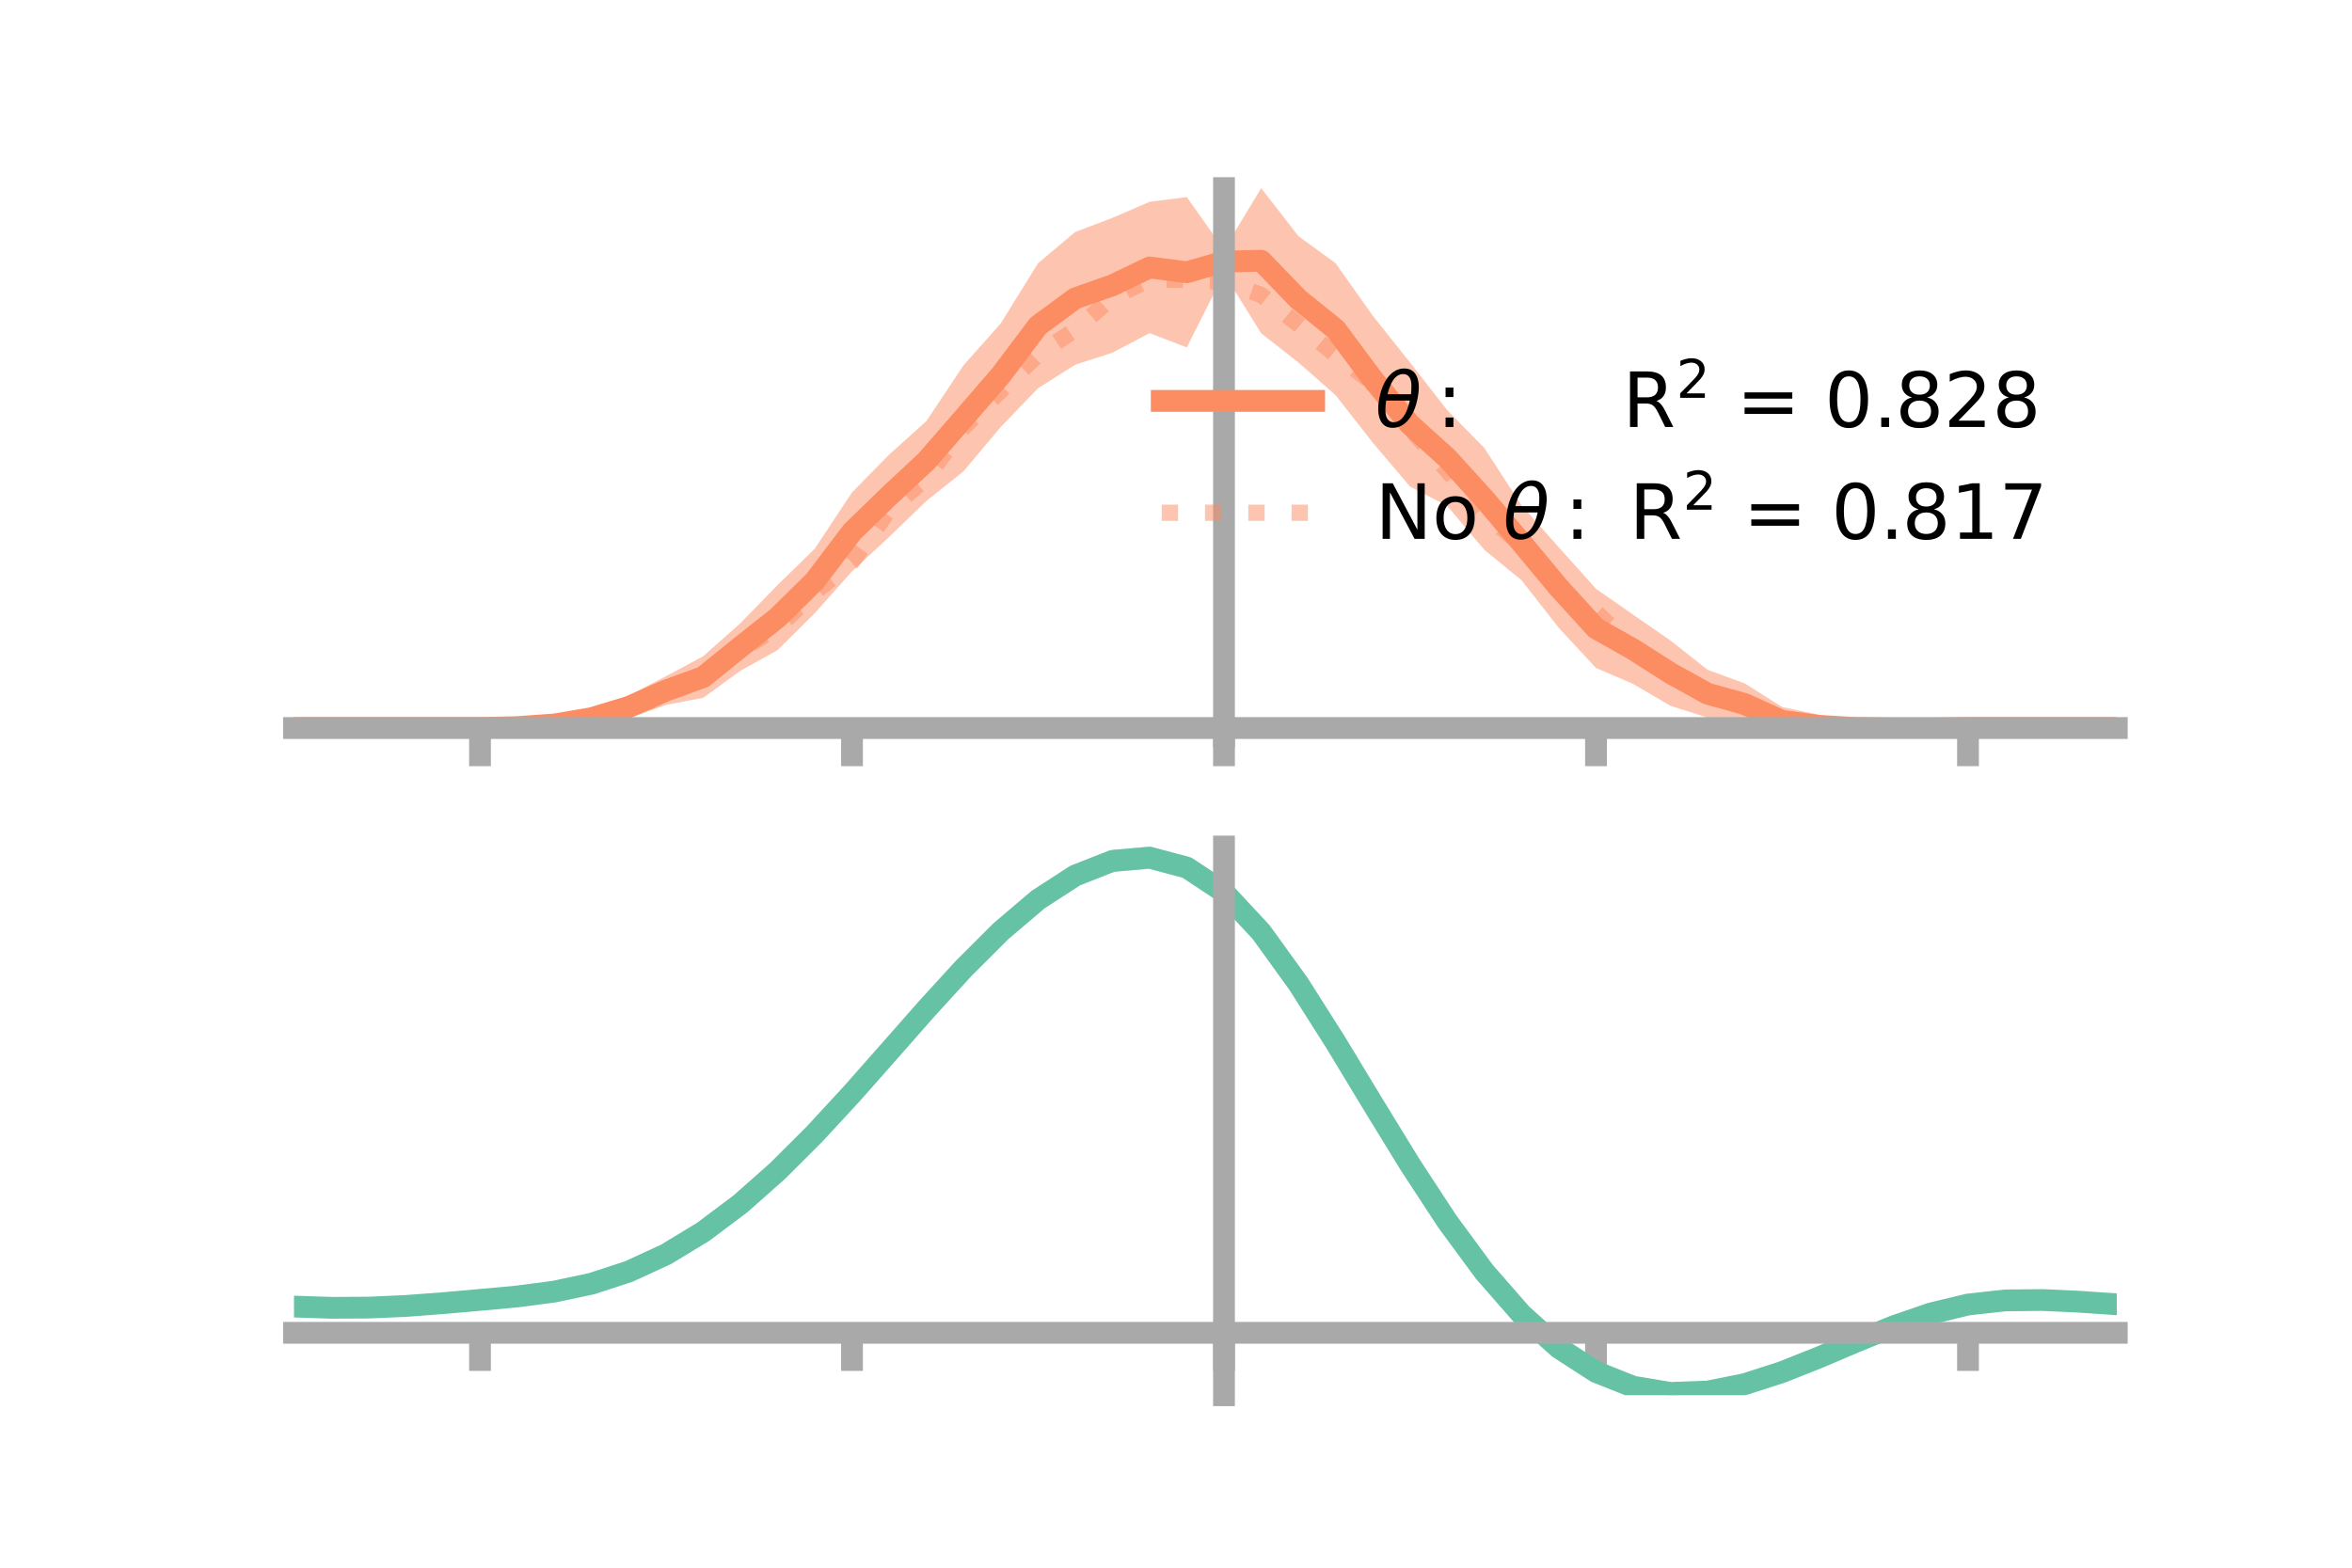 <?xml version="1.0" encoding="utf-8" standalone="no"?>
<!DOCTYPE svg PUBLIC "-//W3C//DTD SVG 1.1//EN"
  "http://www.w3.org/Graphics/SVG/1.1/DTD/svg11.dtd">
<!-- Created with matplotlib (https://matplotlib.org/) -->
<svg height="144pt" version="1.1" viewBox="0 0 216 144" width="216pt" xmlns="http://www.w3.org/2000/svg" xmlns:xlink="http://www.w3.org/1999/xlink">
 <defs>
  <style type="text/css">*{stroke-linecap:butt;stroke-linejoin:round;}</style>
 </defs>
 <g id="figure_1">
  <g id="patch_1">
   <path d="M 0 144 
L 216 144 
L 216 0 
L 0 0 
z
" style="fill:none;"/>
  </g>
  <g id="axes_1">
   <g id="patch_2">
    <path d="M 27 67.68 
L 194.4 67.68 
L 194.4 17.28 
L 27 17.28 
z
" style="fill:none;"/>
   </g>
   <g id="PolyCollection_1">
    <path clip-path="url(#pa150495cbb)" d="M 27 66.874 
L 27 66.874 
L 30.416 66.874 
L 33.833 66.874 
L 37.249 66.874 
L 40.665 66.874 
L 44.082 66.874 
L 47.498 66.64 
L 50.914 66.182 
L 54.331 65.292 
L 57.747 63.885 
L 61.163 62.113 
L 64.58 60.28 
L 67.996 57.243 
L 71.412 53.736 
L 74.829 50.397 
L 78.245 45.231 
L 81.661 41.753 
L 85.078 38.676 
L 88.494 33.548 
L 91.91 29.703 
L 95.327 24.181 
L 98.743 21.309 
L 102.159 20.014 
L 105.576 18.534 
L 108.992 18.101 
L 112.408 22.932 
L 115.824 17.28 
L 119.241 21.685 
L 122.657 24.178 
L 126.073 29.002 
L 129.49 33.291 
L 132.906 37.675 
L 136.322 41.157 
L 139.739 46.431 
L 143.155 50.274 
L 146.571 54.081 
L 149.988 56.468 
L 153.404 58.829 
L 156.82 61.526 
L 160.237 62.779 
L 163.653 64.936 
L 167.069 65.664 
L 170.486 66.193 
L 173.902 66.557 
L 177.318 66.779 
L 180.735 66.874 
L 184.151 66.874 
L 187.567 66.874 
L 190.984 66.874 
L 194.4 66.874 
L 194.4 66.874 
L 194.4 66.874 
L 190.984 66.874 
L 187.567 66.874 
L 184.151 66.874 
L 180.735 66.875 
L 177.318 67.07 
L 173.902 67.286 
L 170.486 67.558 
L 167.069 67.68 
L 163.653 67.504 
L 160.237 66.565 
L 156.82 65.919 
L 153.404 64.829 
L 149.988 62.826 
L 146.571 61.357 
L 143.155 57.676 
L 139.739 53.302 
L 136.322 50.511 
L 132.906 46.471 
L 129.49 44.694 
L 126.073 40.662 
L 122.657 36.303 
L 119.241 33.292 
L 115.824 30.622 
L 112.408 25.117 
L 108.992 31.917 
L 105.576 30.599 
L 102.159 32.399 
L 98.743 33.501 
L 95.327 35.665 
L 91.91 39.215 
L 88.494 43.286 
L 85.078 46.015 
L 81.661 49.317 
L 78.245 52.481 
L 74.829 56.322 
L 71.412 59.716 
L 67.996 61.616 
L 64.58 64.098 
L 61.163 64.75 
L 57.747 65.979 
L 54.331 66.643 
L 50.914 66.909 
L 47.498 66.937 
L 44.082 66.874 
L 40.665 66.874 
L 37.249 66.874 
L 33.833 66.874 
L 30.416 66.874 
L 27 66.874 
z
" style="fill:#fc8d62;fill-opacity:0.5;"/>
   </g>
   <g id="matplotlib.axis_1">
    <g id="xtick_1">
     <g id="line2d_1">
      <defs>
       <path d="M 0 0 
L 0 3.5 
" id="mff7b42bbd1" style="stroke:#a9a9a9;stroke-width:2;"/>
      </defs>
      <g>
       <use style="fill:#a9a9a9;stroke:#a9a9a9;stroke-width:2;" x="44.082" xlink:href="#mff7b42bbd1" y="66.874"/>
      </g>
     </g>
    </g>
    <g id="xtick_2">
     <g id="line2d_2">
      <g>
       <use style="fill:#a9a9a9;stroke:#a9a9a9;stroke-width:2;" x="78.245" xlink:href="#mff7b42bbd1" y="66.874"/>
      </g>
     </g>
    </g>
    <g id="xtick_3">
     <g id="line2d_3">
      <g>
       <use style="fill:#a9a9a9;stroke:#a9a9a9;stroke-width:2;" x="112.408" xlink:href="#mff7b42bbd1" y="66.874"/>
      </g>
     </g>
    </g>
    <g id="xtick_4">
     <g id="line2d_4">
      <g>
       <use style="fill:#a9a9a9;stroke:#a9a9a9;stroke-width:2;" x="146.571" xlink:href="#mff7b42bbd1" y="66.874"/>
      </g>
     </g>
    </g>
    <g id="xtick_5">
     <g id="line2d_5">
      <g>
       <use style="fill:#a9a9a9;stroke:#a9a9a9;stroke-width:2;" x="180.735" xlink:href="#mff7b42bbd1" y="66.874"/>
      </g>
     </g>
    </g>
   </g>
   <g id="matplotlib.axis_2"/>
   <g id="line2d_6">
    <path clip-path="url(#pa150495cbb)" d="M 27 66.874 
L 30.416 66.874 
L 33.833 66.874 
L 37.249 66.874 
L 40.665 66.874 
L 44.082 66.874 
L 47.498 66.788 
L 50.914 66.546 
L 54.331 65.967 
L 57.747 64.932 
L 61.163 63.431 
L 64.58 62.189 
L 67.996 59.43 
L 71.412 56.726 
L 74.829 53.359 
L 78.245 48.856 
L 81.661 45.535 
L 85.078 42.346 
L 88.494 38.417 
L 91.91 34.459 
L 95.327 29.923 
L 98.743 27.405 
L 102.159 26.207 
L 105.576 24.567 
L 108.992 25.009 
L 112.408 24.025 
L 115.824 23.951 
L 119.241 27.489 
L 122.657 30.24 
L 126.073 34.832 
L 129.49 38.992 
L 132.906 42.073 
L 136.322 45.834 
L 139.739 49.866 
L 143.155 53.975 
L 146.571 57.719 
L 149.988 59.647 
L 153.404 61.829 
L 156.82 63.723 
L 160.237 64.672 
L 163.653 66.22 
L 167.069 66.672 
L 170.486 66.876 
L 173.902 66.921 
L 177.318 66.924 
L 180.735 66.874 
L 184.151 66.874 
L 187.567 66.874 
L 190.984 66.874 
L 194.4 66.874 
" style="fill:none;stroke:#fc8d62;stroke-linecap:square;stroke-width:2;"/>
   </g>
   <g id="line2d_7">
    <path clip-path="url(#pa150495cbb)" d="M 27 66.874 
L 30.416 66.874 
L 33.833 66.874 
L 37.249 66.874 
L 40.665 66.874 
L 44.082 66.874 
L 47.498 66.802 
L 50.914 66.662 
L 54.331 66.049 
L 57.747 65.066 
L 61.163 63.89 
L 64.58 62.195 
L 67.996 59.683 
L 71.412 57.639 
L 74.829 54.384 
L 78.245 51.603 
L 81.661 46.858 
L 85.078 43.911 
L 88.494 39.263 
L 91.91 35.879 
L 95.327 32.566 
L 98.743 30.29 
L 102.159 27.334 
L 105.576 25.668 
L 108.992 25.703 
L 112.408 25.876 
L 115.824 27.089 
L 119.241 29.804 
L 122.657 32.59 
L 126.073 35.154 
L 129.49 39.353 
L 132.906 43.235 
L 136.322 47.171 
L 139.739 50.063 
L 143.155 54.236 
L 146.571 56.232 
L 149.988 59.556 
L 153.404 61.623 
L 156.82 63.915 
L 160.237 64.964 
L 163.653 65.97 
L 167.069 66.66 
L 170.486 66.828 
L 173.902 66.82 
L 177.318 66.913 
L 180.735 66.874 
L 184.151 66.874 
L 187.567 66.874 
L 190.984 66.874 
L 194.4 66.874 
" style="fill:none;stroke:#fc8d62;stroke-dasharray:1.5,2.475;stroke-dashoffset:0;stroke-opacity:0.5;stroke-width:1.5;"/>
   </g>
   <g id="patch_3">
    <path d="M 112.408 67.68 
L 112.408 17.28 
" style="fill:none;stroke:#a9a9a9;stroke-linecap:square;stroke-linejoin:miter;stroke-width:2;"/>
   </g>
   <g id="patch_4">
    <path d="M 194.4 67.68 
L 194.4 17.28 
" style="fill:none;"/>
   </g>
   <g id="patch_5">
    <path d="M 27 66.874 
L 194.4 66.874 
" style="fill:none;stroke:#a9a9a9;stroke-linecap:square;stroke-linejoin:miter;stroke-width:2;"/>
   </g>
   <g id="patch_6">
    <path d="M 27 17.28 
L 194.4 17.28 
" style="fill:none;"/>
   </g>
   <g id="legend_1">
    <g id="line2d_8">
     <path d="M 106.69 36.824 
L 120.69 36.824 
" style="fill:none;stroke:#fc8d62;stroke-linecap:square;stroke-width:2;"/>
    </g>
    <g id="line2d_9"/>
    <g id="text_1">
     <!-- $\theta:$      R$^{2}$ = 0.828 -->
     <g transform="translate(126.29 39.274)scale(0.07 -0.07)">
      <defs>
       <path d="M 45.516 34.672 
L 14.453 34.672 
Q 12.359 20.062 14.5 13.875 
Q 17.188 6.25 24.469 6.25 
Q 31.781 6.25 37.359 13.922 
Q 42.234 20.656 45.516 34.672 
z
M 47.016 42.969 
Q 48.344 56.844 46.625 61.719 
Q 43.953 69.438 36.766 69.438 
Q 29.297 69.438 23.828 61.812 
Q 19.531 55.672 16.156 42.969 
z
M 38.188 76.766 
Q 49.906 76.766 54.594 66.406 
Q 59.281 56.109 55.719 37.844 
Q 52.203 19.625 43.453 9.281 
Q 34.766 -1.125 23.047 -1.125 
Q 11.281 -1.125 6.641 9.281 
Q 2 19.625 5.516 37.844 
Q 9.078 56.109 17.719 66.406 
Q 26.422 76.766 38.188 76.766 
z
" id="DejaVuSans-Oblique-952"/>
       <path d="M 11.719 12.406 
L 22.016 12.406 
L 22.016 0 
L 11.719 0 
z
M 11.719 51.703 
L 22.016 51.703 
L 22.016 39.312 
L 11.719 39.312 
z
" id="DejaVuSans-58"/>
       <path id="DejaVuSans-32"/>
       <path d="M 44.391 34.188 
Q 47.562 33.109 50.562 29.594 
Q 53.562 26.078 56.594 19.922 
L 66.609 0 
L 56 0 
L 46.688 18.703 
Q 43.062 26.031 39.672 28.422 
Q 36.281 30.812 30.422 30.812 
L 19.672 30.812 
L 19.672 0 
L 9.812 0 
L 9.812 72.906 
L 32.078 72.906 
Q 44.578 72.906 50.734 67.672 
Q 56.891 62.453 56.891 51.906 
Q 56.891 45.016 53.688 40.469 
Q 50.484 35.938 44.391 34.188 
z
M 19.672 64.797 
L 19.672 38.922 
L 32.078 38.922 
Q 39.203 38.922 42.844 42.219 
Q 46.484 45.516 46.484 51.906 
Q 46.484 58.297 42.844 61.547 
Q 39.203 64.797 32.078 64.797 
z
" id="DejaVuSans-82"/>
       <path d="M 19.188 8.297 
L 53.609 8.297 
L 53.609 0 
L 7.328 0 
L 7.328 8.297 
Q 12.938 14.109 22.625 23.891 
Q 32.328 33.688 34.812 36.531 
Q 39.547 41.844 41.422 45.531 
Q 43.312 49.219 43.312 52.781 
Q 43.312 58.594 39.234 62.25 
Q 35.156 65.922 28.609 65.922 
Q 23.969 65.922 18.812 64.312 
Q 13.672 62.703 7.812 59.422 
L 7.812 69.391 
Q 13.766 71.781 18.938 73 
Q 24.125 74.219 28.422 74.219 
Q 39.75 74.219 46.484 68.547 
Q 53.219 62.891 53.219 53.422 
Q 53.219 48.922 51.531 44.891 
Q 49.859 40.875 45.406 35.406 
Q 44.188 33.984 37.641 27.219 
Q 31.109 20.453 19.188 8.297 
z
" id="DejaVuSans-50"/>
       <path d="M 10.594 45.406 
L 73.188 45.406 
L 73.188 37.203 
L 10.594 37.203 
z
M 10.594 25.484 
L 73.188 25.484 
L 73.188 17.188 
L 10.594 17.188 
z
" id="DejaVuSans-61"/>
       <path d="M 31.781 66.406 
Q 24.172 66.406 20.328 58.906 
Q 16.5 51.422 16.5 36.375 
Q 16.5 21.391 20.328 13.891 
Q 24.172 6.391 31.781 6.391 
Q 39.453 6.391 43.281 13.891 
Q 47.125 21.391 47.125 36.375 
Q 47.125 51.422 43.281 58.906 
Q 39.453 66.406 31.781 66.406 
z
M 31.781 74.219 
Q 44.047 74.219 50.516 64.516 
Q 56.984 54.828 56.984 36.375 
Q 56.984 17.969 50.516 8.266 
Q 44.047 -1.422 31.781 -1.422 
Q 19.531 -1.422 13.062 8.266 
Q 6.594 17.969 6.594 36.375 
Q 6.594 54.828 13.062 64.516 
Q 19.531 74.219 31.781 74.219 
z
" id="DejaVuSans-48"/>
       <path d="M 10.688 12.406 
L 21 12.406 
L 21 0 
L 10.688 0 
z
" id="DejaVuSans-46"/>
       <path d="M 31.781 34.625 
Q 24.75 34.625 20.719 30.859 
Q 16.703 27.094 16.703 20.516 
Q 16.703 13.922 20.719 10.156 
Q 24.75 6.391 31.781 6.391 
Q 38.812 6.391 42.859 10.172 
Q 46.922 13.969 46.922 20.516 
Q 46.922 27.094 42.891 30.859 
Q 38.875 34.625 31.781 34.625 
z
M 21.922 38.812 
Q 15.578 40.375 12.031 44.719 
Q 8.5 49.078 8.5 55.328 
Q 8.5 64.062 14.719 69.141 
Q 20.953 74.219 31.781 74.219 
Q 42.672 74.219 48.875 69.141 
Q 55.078 64.062 55.078 55.328 
Q 55.078 49.078 51.531 44.719 
Q 48 40.375 41.703 38.812 
Q 48.828 37.156 52.797 32.312 
Q 56.781 27.484 56.781 20.516 
Q 56.781 9.906 50.312 4.234 
Q 43.844 -1.422 31.781 -1.422 
Q 19.734 -1.422 13.25 4.234 
Q 6.781 9.906 6.781 20.516 
Q 6.781 27.484 10.781 32.312 
Q 14.797 37.156 21.922 38.812 
z
M 18.312 54.391 
Q 18.312 48.734 21.844 45.562 
Q 25.391 42.391 31.781 42.391 
Q 38.141 42.391 41.719 45.562 
Q 45.312 48.734 45.312 54.391 
Q 45.312 60.062 41.719 63.234 
Q 38.141 66.406 31.781 66.406 
Q 25.391 66.406 21.844 63.234 
Q 18.312 60.062 18.312 54.391 
z
" id="DejaVuSans-56"/>
      </defs>
      <use transform="translate(0 0.766)" xlink:href="#DejaVuSans-Oblique-952"/>
      <use transform="translate(80.664 0.766)" xlink:href="#DejaVuSans-58"/>
      <use transform="translate(133.838 0.766)" xlink:href="#DejaVuSans-32"/>
      <use transform="translate(165.625 0.766)" xlink:href="#DejaVuSans-32"/>
      <use transform="translate(197.412 0.766)" xlink:href="#DejaVuSans-32"/>
      <use transform="translate(229.199 0.766)" xlink:href="#DejaVuSans-32"/>
      <use transform="translate(260.986 0.766)" xlink:href="#DejaVuSans-32"/>
      <use transform="translate(292.773 0.766)" xlink:href="#DejaVuSans-32"/>
      <use transform="translate(324.561 0.766)" xlink:href="#DejaVuSans-82"/>
      <use transform="translate(395 39.047)scale(0.7)" xlink:href="#DejaVuSans-50"/>
      <use transform="translate(442.271 0.766)" xlink:href="#DejaVuSans-32"/>
      <use transform="translate(474.058 0.766)" xlink:href="#DejaVuSans-61"/>
      <use transform="translate(557.847 0.766)" xlink:href="#DejaVuSans-32"/>
      <use transform="translate(589.634 0.766)" xlink:href="#DejaVuSans-48"/>
      <use transform="translate(653.257 0.766)" xlink:href="#DejaVuSans-46"/>
      <use transform="translate(682.419 0.766)" xlink:href="#DejaVuSans-56"/>
      <use transform="translate(746.042 0.766)" xlink:href="#DejaVuSans-50"/>
      <use transform="translate(809.665 0.766)" xlink:href="#DejaVuSans-56"/>
     </g>
    </g>
    <g id="line2d_10">
     <path d="M 106.69 47.099 
L 120.69 47.099 
" style="fill:none;stroke:#fc8d62;stroke-dasharray:1.5,2.475;stroke-dashoffset:0;stroke-opacity:0.5;stroke-width:1.5;"/>
    </g>
    <g id="line2d_11"/>
    <g id="text_2">
     <!-- No $\theta:$ R$^{2}$ = 0.817 -->
     <g transform="translate(126.29 49.549)scale(0.07 -0.07)">
      <defs>
       <path d="M 9.812 72.906 
L 23.094 72.906 
L 55.422 11.922 
L 55.422 72.906 
L 64.984 72.906 
L 64.984 0 
L 51.703 0 
L 19.391 60.984 
L 19.391 0 
L 9.812 0 
z
" id="DejaVuSans-78"/>
       <path d="M 30.609 48.391 
Q 23.391 48.391 19.188 42.75 
Q 14.984 37.109 14.984 27.297 
Q 14.984 17.484 19.156 11.844 
Q 23.344 6.203 30.609 6.203 
Q 37.797 6.203 41.984 11.859 
Q 46.188 17.531 46.188 27.297 
Q 46.188 37.016 41.984 42.703 
Q 37.797 48.391 30.609 48.391 
z
M 30.609 56 
Q 42.328 56 49.016 48.375 
Q 55.719 40.766 55.719 27.297 
Q 55.719 13.875 49.016 6.219 
Q 42.328 -1.422 30.609 -1.422 
Q 18.844 -1.422 12.172 6.219 
Q 5.516 13.875 5.516 27.297 
Q 5.516 40.766 12.172 48.375 
Q 18.844 56 30.609 56 
z
" id="DejaVuSans-111"/>
       <path d="M 12.406 8.297 
L 28.516 8.297 
L 28.516 63.922 
L 10.984 60.406 
L 10.984 69.391 
L 28.422 72.906 
L 38.281 72.906 
L 38.281 8.297 
L 54.391 8.297 
L 54.391 0 
L 12.406 0 
z
" id="DejaVuSans-49"/>
       <path d="M 8.203 72.906 
L 55.078 72.906 
L 55.078 68.703 
L 28.609 0 
L 18.312 0 
L 43.219 64.594 
L 8.203 64.594 
z
" id="DejaVuSans-55"/>
      </defs>
      <use transform="translate(0 0.766)" xlink:href="#DejaVuSans-78"/>
      <use transform="translate(74.805 0.766)" xlink:href="#DejaVuSans-111"/>
      <use transform="translate(135.986 0.766)" xlink:href="#DejaVuSans-32"/>
      <use transform="translate(167.773 0.766)" xlink:href="#DejaVuSans-Oblique-952"/>
      <use transform="translate(248.438 0.766)" xlink:href="#DejaVuSans-58"/>
      <use transform="translate(301.611 0.766)" xlink:href="#DejaVuSans-32"/>
      <use transform="translate(333.398 0.766)" xlink:href="#DejaVuSans-82"/>
      <use transform="translate(403.838 39.047)scale(0.7)" xlink:href="#DejaVuSans-50"/>
      <use transform="translate(451.108 0.766)" xlink:href="#DejaVuSans-32"/>
      <use transform="translate(482.896 0.766)" xlink:href="#DejaVuSans-61"/>
      <use transform="translate(566.685 0.766)" xlink:href="#DejaVuSans-32"/>
      <use transform="translate(598.472 0.766)" xlink:href="#DejaVuSans-48"/>
      <use transform="translate(662.095 0.766)" xlink:href="#DejaVuSans-46"/>
      <use transform="translate(691.257 0.766)" xlink:href="#DejaVuSans-56"/>
      <use transform="translate(754.88 0.766)" xlink:href="#DejaVuSans-49"/>
      <use transform="translate(818.503 0.766)" xlink:href="#DejaVuSans-55"/>
     </g>
    </g>
   </g>
  </g>
  <g id="axes_2">
   <g id="patch_7">
    <path d="M 27 128.16 
L 194.4 128.16 
L 194.4 77.76 
L 27 77.76 
z
" style="fill:none;"/>
   </g>
   <g id="PolyCollection_2">
    <path clip-path="url(#p7577960e6a)" d="M 27 120.061 
L 27 119.968 
L 30.416 120.09 
L 33.833 120.073 
L 37.249 119.912 
L 40.665 119.644 
L 44.082 119.33 
L 47.498 119.007 
L 50.914 118.547 
L 54.331 117.807 
L 57.747 116.673 
L 61.163 115.067 
L 64.58 112.952 
L 67.996 110.325 
L 71.412 107.227 
L 74.829 103.728 
L 78.245 99.931 
L 81.661 95.967 
L 85.078 91.987 
L 88.494 88.161 
L 91.91 84.668 
L 95.327 81.697 
L 98.743 79.434 
L 102.159 78.064 
L 105.576 77.76 
L 108.992 78.687 
L 112.408 80.987 
L 115.824 84.723 
L 119.241 89.533 
L 122.657 95.004 
L 126.073 100.747 
L 129.49 106.418 
L 132.906 111.73 
L 136.322 116.455 
L 139.739 120.43 
L 143.155 123.554 
L 146.571 125.791 
L 149.988 127.161 
L 153.404 127.734 
L 156.82 127.618 
L 160.237 126.944 
L 163.653 125.861 
L 167.069 124.526 
L 170.486 123.097 
L 173.902 121.725 
L 177.318 120.56 
L 180.735 119.742 
L 184.151 119.366 
L 187.567 119.333 
L 190.984 119.502 
L 194.4 119.748 
L 194.4 119.865 
L 194.4 119.865 
L 190.984 119.643 
L 187.567 119.491 
L 184.151 119.533 
L 180.735 119.913 
L 177.318 120.74 
L 173.902 121.933 
L 170.486 123.349 
L 167.069 124.83 
L 163.653 126.213 
L 160.237 127.333 
L 156.82 128.031 
L 153.404 128.16 
L 149.988 127.598 
L 146.571 126.253 
L 143.155 124.071 
L 139.739 121.043 
L 136.322 117.203 
L 132.906 112.644 
L 129.49 107.517 
L 126.073 102.038 
L 122.657 96.485 
L 119.241 91.19 
L 115.824 86.532 
L 112.408 82.916 
L 108.992 80.695 
L 105.576 79.803 
L 102.159 80.096 
L 98.743 81.413 
L 95.327 83.58 
L 91.91 86.421 
L 88.494 89.754 
L 85.078 93.399 
L 81.661 97.186 
L 78.245 100.954 
L 74.829 104.562 
L 71.412 107.889 
L 67.996 110.839 
L 64.58 113.345 
L 61.163 115.373 
L 57.747 116.92 
L 54.331 118.017 
L 50.914 118.733 
L 47.498 119.172 
L 44.082 119.475 
L 40.665 119.766 
L 37.249 120.009 
L 33.833 120.15 
L 30.416 120.166 
L 27 120.061 
z
" style="fill:#66c2a5;fill-opacity:0.5;"/>
   </g>
   <g id="matplotlib.axis_3">
    <g id="xtick_6">
     <g id="line2d_12">
      <g>
       <use style="fill:#a9a9a9;stroke:#a9a9a9;stroke-width:2;" x="44.082" xlink:href="#mff7b42bbd1" y="122.424"/>
      </g>
     </g>
    </g>
    <g id="xtick_7">
     <g id="line2d_13">
      <g>
       <use style="fill:#a9a9a9;stroke:#a9a9a9;stroke-width:2;" x="78.245" xlink:href="#mff7b42bbd1" y="122.424"/>
      </g>
     </g>
    </g>
    <g id="xtick_8">
     <g id="line2d_14">
      <g>
       <use style="fill:#a9a9a9;stroke:#a9a9a9;stroke-width:2;" x="112.408" xlink:href="#mff7b42bbd1" y="122.424"/>
      </g>
     </g>
    </g>
    <g id="xtick_9">
     <g id="line2d_15">
      <g>
       <use style="fill:#a9a9a9;stroke:#a9a9a9;stroke-width:2;" x="146.571" xlink:href="#mff7b42bbd1" y="122.424"/>
      </g>
     </g>
    </g>
    <g id="xtick_10">
     <g id="line2d_16">
      <g>
       <use style="fill:#a9a9a9;stroke:#a9a9a9;stroke-width:2;" x="180.735" xlink:href="#mff7b42bbd1" y="122.424"/>
      </g>
     </g>
    </g>
   </g>
   <g id="matplotlib.axis_4"/>
   <g id="line2d_17">
    <path clip-path="url(#p7577960e6a)" d="M 27 120.015 
L 30.416 120.128 
L 33.833 120.111 
L 37.249 119.961 
L 40.665 119.705 
L 44.082 119.402 
L 47.498 119.089 
L 50.914 118.64 
L 54.331 117.912 
L 57.747 116.796 
L 61.163 115.22 
L 64.58 113.148 
L 67.996 110.582 
L 71.412 107.558 
L 74.829 104.145 
L 78.245 100.443 
L 81.661 96.576 
L 85.078 92.693 
L 88.494 88.957 
L 91.91 85.545 
L 95.327 82.639 
L 98.743 80.424 
L 102.159 79.08 
L 105.576 78.781 
L 108.992 79.691 
L 112.408 81.952 
L 115.824 85.628 
L 119.241 90.362 
L 122.657 95.745 
L 126.073 101.393 
L 129.49 106.967 
L 132.906 112.187 
L 136.322 116.829 
L 139.739 120.736 
L 143.155 123.813 
L 146.571 126.022 
L 149.988 127.379 
L 153.404 127.947 
L 156.82 127.824 
L 160.237 127.139 
L 163.653 126.037 
L 167.069 124.678 
L 170.486 123.223 
L 173.902 121.829 
L 177.318 120.65 
L 180.735 119.828 
L 184.151 119.45 
L 187.567 119.412 
L 190.984 119.573 
L 194.4 119.807 
" style="fill:none;stroke:#66c2a5;stroke-linecap:square;stroke-width:2;"/>
   </g>
   <g id="patch_8">
    <path d="M 112.408 128.16 
L 112.408 77.76 
" style="fill:none;stroke:#a9a9a9;stroke-linecap:square;stroke-linejoin:miter;stroke-width:2;"/>
   </g>
   <g id="patch_9">
    <path d="M 194.4 128.16 
L 194.4 77.76 
" style="fill:none;"/>
   </g>
   <g id="patch_10">
    <path d="M 27 122.424 
L 194.4 122.424 
" style="fill:none;stroke:#a9a9a9;stroke-linecap:square;stroke-linejoin:miter;stroke-width:2;"/>
   </g>
   <g id="patch_11">
    <path d="M 27 77.76 
L 194.4 77.76 
" style="fill:none;"/>
   </g>
  </g>
 </g>
 <defs>
  <clipPath id="pa150495cbb">
   <rect height="50.4" width="167.4" x="27" y="17.28"/>
  </clipPath>
  <clipPath id="p7577960e6a">
   <rect height="50.4" width="167.4" x="27" y="77.76"/>
  </clipPath>
 </defs>
</svg>
